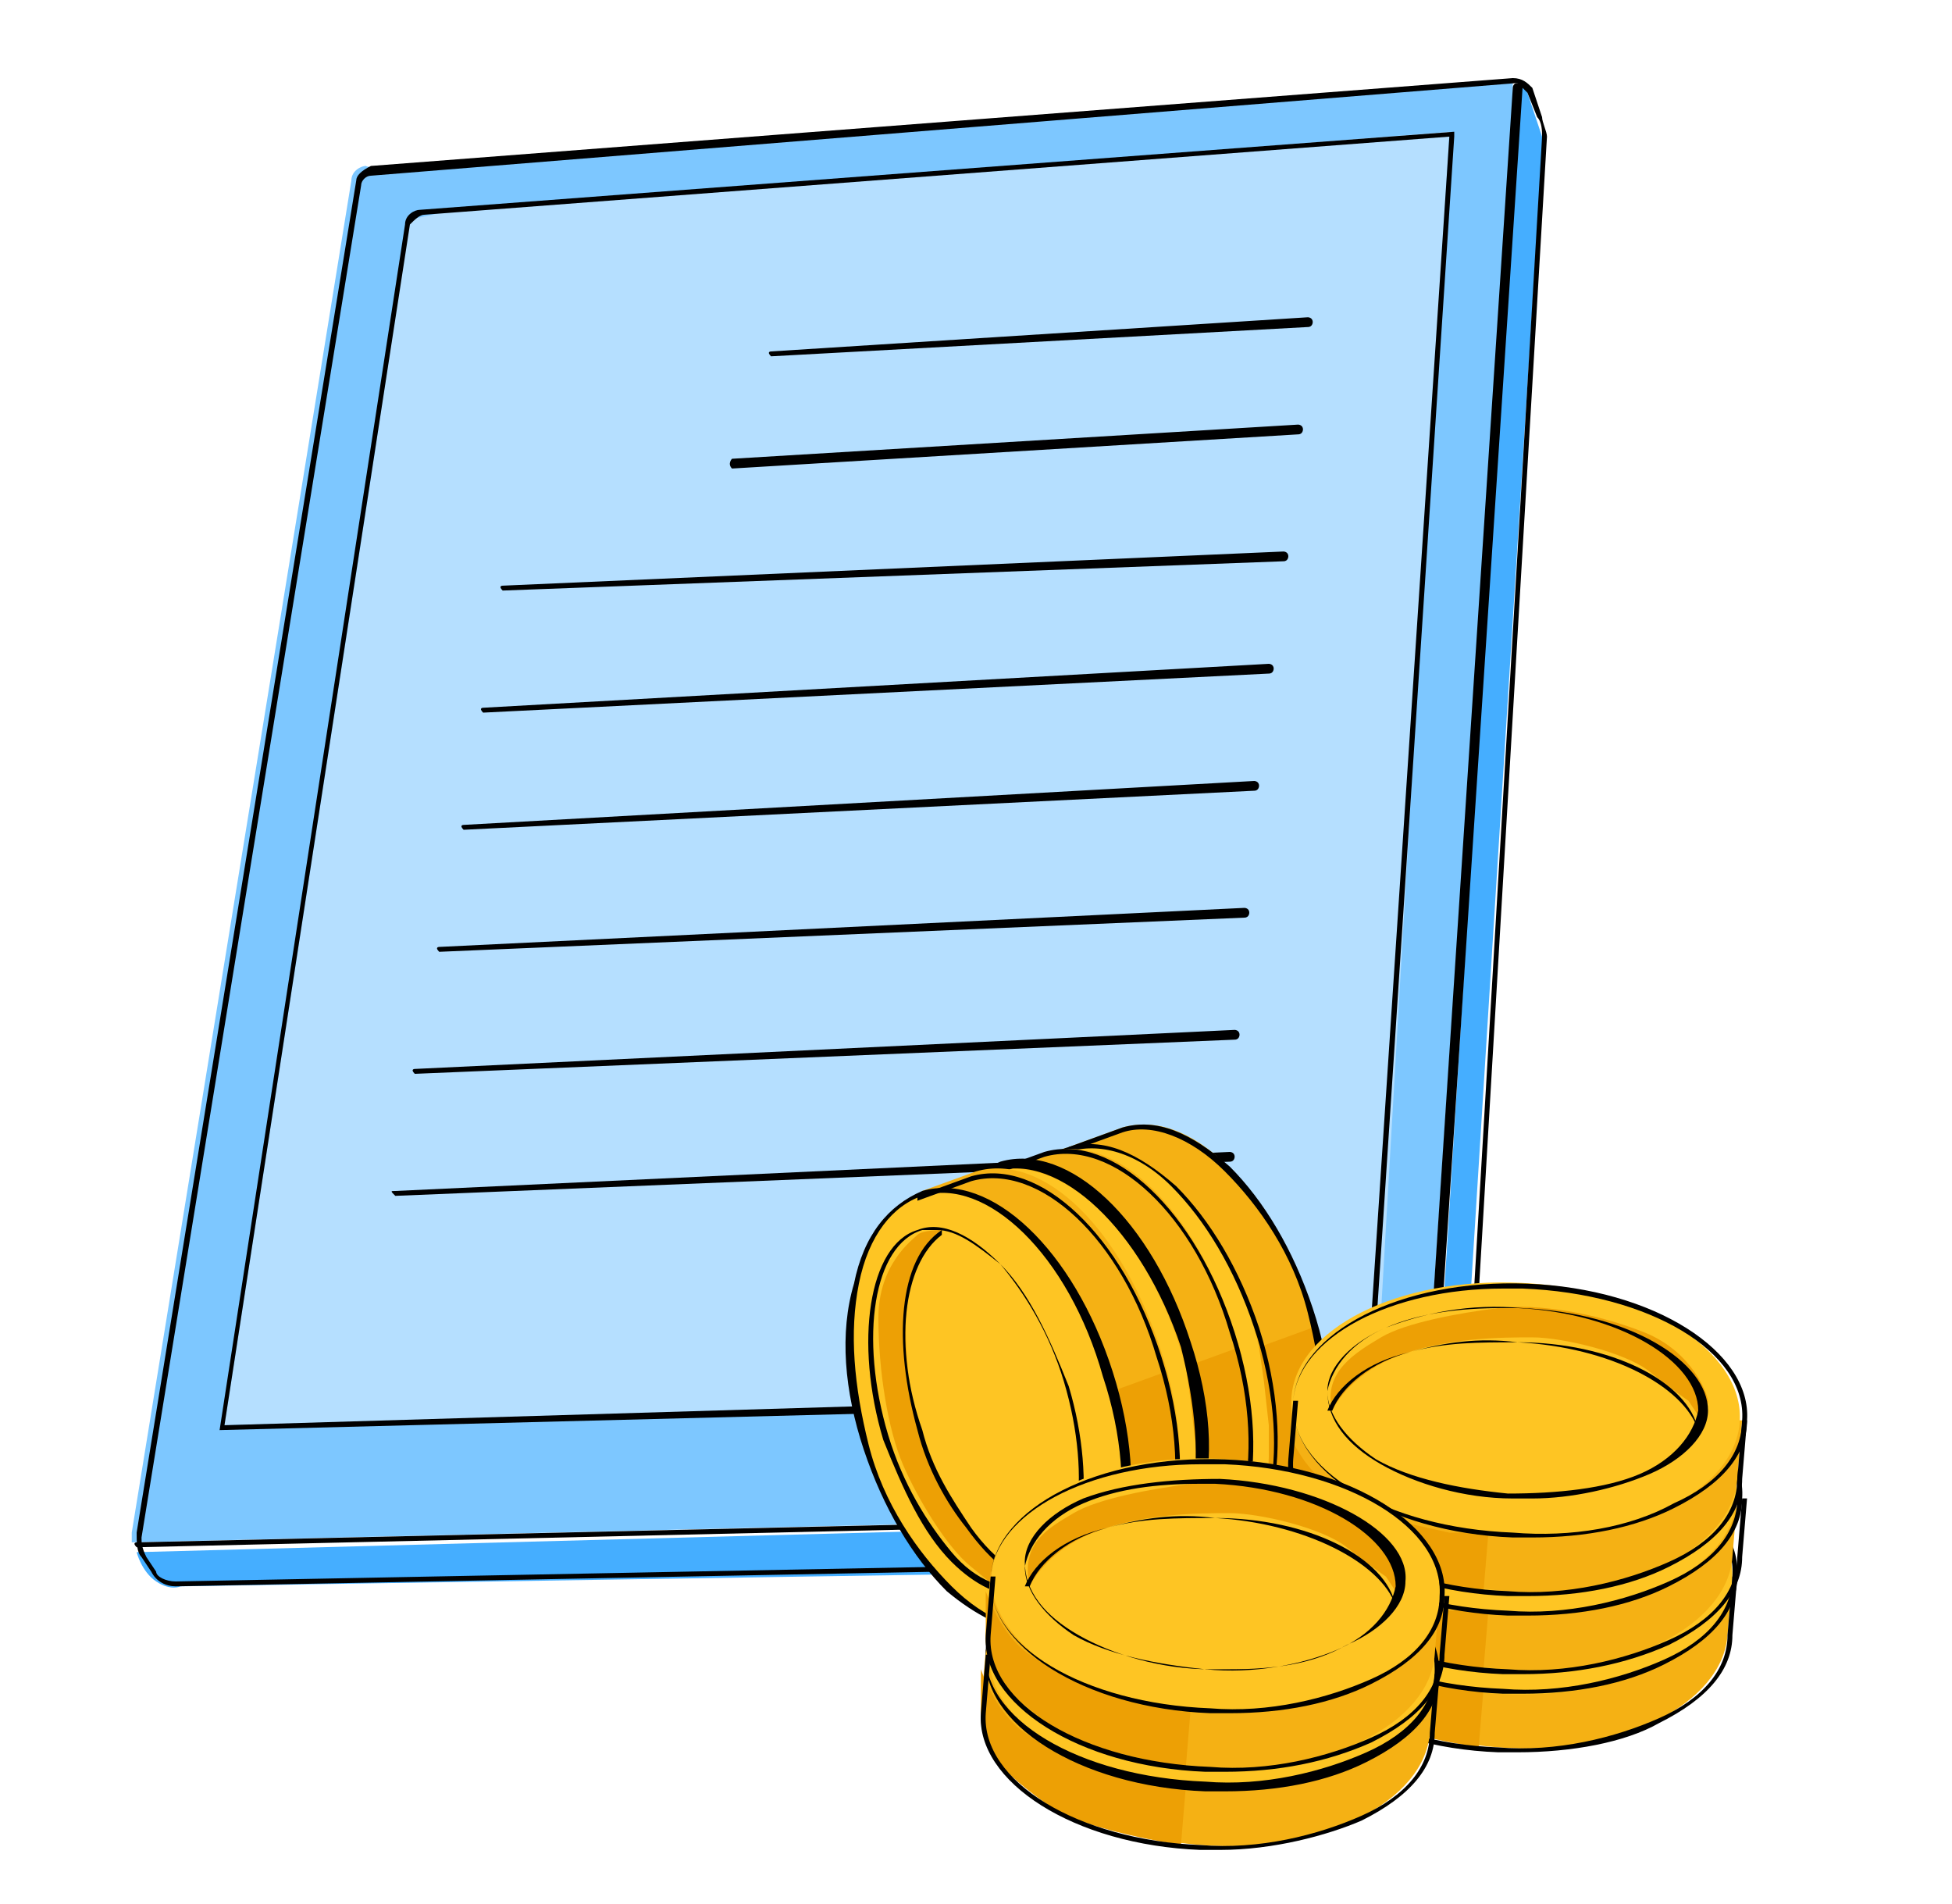 <svg width="40" height="39" viewBox="0 0 40 39" fill="none" xmlns="http://www.w3.org/2000/svg">
<path d="M9.6 3.399L31 1.699V2.199L29.1 30.699C29.1 30.699 29.1 30.999 28.7 30.999C28.3 30.999 2.7 31.599 2.7 31.599V31.399L6 11.099L7.2 3.699C7.2 3.499 7.4 3.399 7.5 3.399C7.6 3.499 9.6 3.399 9.6 3.399Z" fill="#7DC7FF"/>
<path d="M9.3 4.299L29.7 2.699L28.2 28.599L4.6 29.199L7.6 9.799L8.4 4.499L9.3 4.299Z" fill="#B5DFFF"/>
<path d="M31.1 1.7C31.1 1.7 31.2 1.6 31.3 1.9C31.4 2.2 31.6 2.8 31.6 2.8V3.1L29.8 31.9C29.8 31.9 29.6 32.1 29.4 32.1C29.2 32.1 3.7 32.5 3.7 32.5C3.7 32.5 3.5 32.6 3.2 32.4C2.9 32.2 2.8 31.8 2.8 31.8L29 31.1C29 31.1 29.2 31.1 29.3 30.7C29.4 30.3 31.1 1.7 31.1 1.7Z" fill="#45AEFF"/>
<path d="M3.6 32.5C3.4 32.5 3.2 32.4 3.1 32.2L2.9 31.9C2.8 31.8 2.8 31.6 2.8 31.4L7.3 3.7C7.3 3.6 7.4 3.5 7.6 3.4L31 1.6C31.2 1.6 31.3 1.7 31.4 1.8L31.6 2.4C31.6 2.5 31.7 2.7 31.7 2.8L30 31.6C30 31.8 29.8 32 29.6 32L3.6 32.5ZM31.1 1.7L7.6 3.6C7.5 3.6 7.4 3.7 7.4 3.8L2.9 31.5C2.9 31.6 2.9 31.7 3 31.9L3.2 32.2C3.2 32.3 3.4 32.4 3.6 32.4L29.6 31.9C29.7 31.9 29.9 31.8 29.9 31.6L31.6 2.8C31.6 2.7 31.6 2.5 31.5 2.4L31.3 1.9C31.2 1.8 31.2 1.8 31.1 1.7Z" fill="black"/>
<path d="M2.8 31.699C2.7 31.599 2.8 31.599 2.8 31.599L28.8 30.999C29 30.999 29.1 30.899 29.1 30.699L31 1.799C31 1.799 31 1.699 31.1 1.699C31.1 1.699 31.2 1.699 31.2 1.799L29.3 30.699C29.3 30.899 29.1 31.099 28.9 31.099L2.8 31.699Z" fill="black"/>
<path d="M4.5 29.299L8.3 4.599C8.3 4.399 8.5 4.299 8.6 4.299L29.8 2.699V2.799L28.1 28.699H28L4.5 29.299ZM29.7 2.799L8.7 4.399C8.6 4.399 8.5 4.499 8.4 4.599L4.6 29.199L28 28.499L29.7 2.799Z" fill="black"/>
<path d="M15 9.599C14.9 9.499 15 9.399 15 9.399L26.6 8.699C26.6 8.699 26.7 8.699 26.7 8.799C26.7 8.799 26.7 8.899 26.6 8.899L15 9.599Z" fill="black"/>
<path d="M15.8 7.3C15.7 7.2 15.8 7.2 15.8 7.2L26.8 6.5C26.8 6.5 26.9 6.5 26.9 6.6C26.9 6.6 26.9 6.7 26.8 6.7L15.8 7.3Z" fill="black"/>
<path d="M10.3 12.099C10.2 11.999 10.3 11.999 10.3 11.999L26.3 11.299C26.3 11.299 26.4 11.299 26.4 11.399C26.4 11.399 26.4 11.499 26.3 11.499L10.3 12.099Z" fill="black"/>
<path d="M9.9 14.6C9.8 14.5 9.9 14.5 9.9 14.5L26 13.6C26 13.6 26.1 13.6 26.1 13.7C26.1 13.7 26.1 13.8 26 13.8L9.9 14.6Z" fill="black"/>
<path d="M9.5 17C9.4 16.9 9.5 16.9 9.5 16.9L25.7 16C25.7 16 25.8 16 25.8 16.1C25.8 16.1 25.8 16.2 25.7 16.2L9.5 17Z" fill="black"/>
<path d="M9 19.5C8.9 19.4 9 19.4 9 19.4L25.5 18.6C25.5 18.6 25.6 18.6 25.6 18.7C25.6 18.7 25.6 18.8 25.5 18.8L9 19.5Z" fill="black"/>
<path d="M8.5 22C8.4 21.9 8.5 21.9 8.5 21.9L25.3 21.1C25.3 21.1 25.4 21.1 25.4 21.2C25.4 21.2 25.4 21.3 25.3 21.3L8.5 22Z" fill="black"/>
<path d="M8.1 24.5C8 24.4 8 24.4 8.1 24.4L25.2 23.6C25.2 23.6 25.3 23.6 25.3 23.7C25.3 23.7 25.3 23.8 25.2 23.8L8.1 24.5Z" fill="black"/>
<path d="M21.9 23.5L23 23.1C24.4 22.7 26 24.3 26.8 26.8C27.6 29.3 27.1 31.6 25.7 32L24.6 32.4" fill="#F5B114"/>
<path d="M24.548 32.313C25.92 31.889 26.425 29.578 25.675 27.15C24.926 24.723 23.206 23.099 21.834 23.522C20.462 23.946 19.957 26.257 20.707 28.684C21.456 31.112 23.176 32.736 24.548 32.313Z" fill="#FEC523"/>
<path d="M24.5 31.499C24.5 31.499 23.8 31.399 23.1 30.699C22.4 29.999 22 28.799 21.8 28.199C21.6 27.599 21.5 26.299 21.6 25.699C21.7 25.099 21.9 24.799 21.9 24.799L22.1 24.499L22.3 24.299C22.3 24.299 21.9 24.299 21.8 24.399C21.7 24.499 21 24.999 21 26.099C21 27.199 21.2 28.399 21.5 29.099C21.8 29.799 22.4 30.799 22.9 31.199C23.4 31.599 23.8 31.999 24.5 31.499Z" fill="#EDA005"/>
<path d="M25.8 27.599L26.9 27.199C26.9 27.199 27.3 29.199 27.1 30.099C26.9 30.999 26.7 31.299 26.4 31.599C26.1 31.899 25.9 31.999 25.9 31.999L24.9 32.299C24.9 32.299 25.6 31.699 25.8 30.999C26 30.299 26 30.099 26 30.099V29.199L25.9 28.299L25.8 27.599Z" fill="#EDA005"/>
<path d="M24.2 32.5C22.9 32.5 21.5 30.9 20.8 28.7C20 26.2 20.5 23.9 21.9 23.5C22.6 23.3 23.3 23.6 24.1 24.3C24.8 25 25.4 26 25.8 27.2C26.6 29.7 26.1 32 24.7 32.4C24.5 32.4 24.3 32.5 24.2 32.5ZM21.9 23.6C20.6 24 20.1 26.3 20.9 28.7C21.6 31.1 23.3 32.7 24.7 32.3C26.1 31.9 26.5 29.6 25.7 27.2C25.3 26 24.7 25 24 24.3C23.3 23.6 22.5 23.4 21.9 23.6Z" fill="black"/>
<path d="M24.6 32.4L25.7 32C26.3 31.8 26.8 31.2 27 30.2C27.2 29.2 27.1 28.1 26.8 26.9C26.5 25.7 25.8 24.7 25.1 24C24.4 23.3 23.6 23 23 23.2L21.9 23.6V23.5L23 23.1C23.7 22.9 24.4 23.2 25.2 23.9C25.9 24.6 26.5 25.6 26.9 26.8C27.3 28 27.4 29.2 27.1 30.2C26.9 31.2 26.4 31.8 25.7 32.1L24.6 32.4Z" fill="black"/>
<path d="M23.9 31.8C23.5 31.8 23 31.6 22.5 31.1C21.9 30.5 21.5 29.6 21.1 28.6C20.5 26.6 20.8 24.6 21.8 24.3C22.8 24 24.2 25.4 24.8 27.4C25.4 29.4 25.1 31.4 24.1 31.7C24.1 31.7 24 31.8 23.9 31.8ZM22.2 24.3C22.1 24.3 22 24.3 21.9 24.3C20.9 24.6 20.6 26.5 21.2 28.5C21.5 29.5 22 30.3 22.5 30.9C23 31.5 23.6 31.7 24.1 31.6C25.1 31.3 25.4 29.4 24.8 27.4C24.3 25.6 23.1 24.3 22.2 24.3Z" fill="black"/>
<path d="M24.5 31.499C23.9 31.499 23.3 30.999 22.8 30.299C22.4 29.799 22 29.099 21.8 28.299C21.3 26.499 21.4 24.799 22.3 24.199V24.299C21.5 24.899 21.3 26.599 21.9 28.299C22.1 29.099 22.5 29.699 22.9 30.299C23.4 30.999 24 31.399 24.5 31.399V31.499Z" fill="black"/>
<path d="M20.4 24L21.5 23.6C22.9 23.2 24.5 24.8 25.3 27.3C26.1 29.8 25.6 32.1 24.2 32.5L23.1 32.8" fill="#F5B114"/>
<path d="M23.065 32.809C24.437 32.385 24.942 30.074 24.192 27.646C23.443 25.219 21.723 23.595 20.351 24.018C18.979 24.442 18.474 26.753 19.224 29.18C19.973 31.608 21.693 33.232 23.065 32.809Z" fill="#FEC523"/>
<path d="M23 31.899C23 31.899 22.3 31.799 21.6 31.099C20.9 30.399 20.5 29.199 20.3 28.599C20.1 27.999 20 26.699 20.1 26.099C20.2 25.499 20.4 25.199 20.4 25.199L20.6 24.899L20.8 24.699C20.8 24.699 20.4 24.699 20.3 24.799C20.2 24.899 19.5 25.399 19.5 26.499C19.5 27.599 19.7 28.799 20 29.499C20.3 30.199 20.9 31.199 21.4 31.599C21.9 31.999 22.3 32.399 23 31.899Z" fill="#EDA005"/>
<path d="M24.3 28L25.4 27.6C25.4 27.6 25.8 29.6 25.6 30.5C25.4 31.4 25.2 31.7 24.9 32C24.6 32.3 24.4 32.4 24.4 32.4L23.4 32.7C23.4 32.7 24.1 32.1 24.3 31.4C24.5 30.7 24.5 30.5 24.5 30.5V29.6L24.4 28.7L24.3 28Z" fill="#EDA005"/>
<path d="M22.7 32.899C21.4 32.899 20 31.299 19.3 29.099C18.9 27.899 18.8 26.699 19.1 25.699C19.3 24.699 19.8 24.099 20.5 23.799C21.9 23.399 23.6 24.999 24.4 27.499C24.8 28.699 24.9 29.899 24.6 30.899C24.4 31.899 23.9 32.599 23.2 32.799C23 32.899 22.8 32.899 22.7 32.899ZM20.4 23.999C19.8 24.199 19.3 24.799 19.1 25.799C18.9 26.799 19 27.899 19.3 29.099C20 31.499 21.7 33.099 23.1 32.699C23.7 32.499 24.2 31.899 24.4 30.899C24.6 29.899 24.5 28.799 24.2 27.599C23.4 25.199 21.7 23.599 20.4 23.999Z" fill="black"/>
<path d="M23.1 32.8L24.2 32.4C25.5 32 26 29.7 25.2 27.3C24.5 24.9 22.8 23.3 21.4 23.7L20.3 24.1V24L21.4 23.6C22.8 23.2 24.5 24.8 25.3 27.3C26.1 29.8 25.6 32.1 24.2 32.5L23.1 32.8Z" fill="black"/>
<path d="M22.4 32.2C21.4 32.2 20.3 30.9 19.7 29C19.1 27 19.4 25 20.4 24.7C20.9 24.5 21.5 24.8 22.1 25.4C22.7 26 23.1 26.9 23.5 27.9C24.1 29.9 23.8 31.9 22.8 32.2C22.6 32.2 22.5 32.2 22.4 32.2ZM20.7 24.8C20.6 24.8 20.5 24.8 20.4 24.8C19.4 25.1 19.1 27 19.7 29C20.3 31 21.6 32.4 22.6 32.1C23.6 31.8 23.9 29.9 23.3 27.9C23 26.9 22.5 26.1 22 25.5C21.6 25 21.1 24.8 20.7 24.8Z" fill="black"/>
<path d="M23 31.999C22.4 31.999 21.8 31.499 21.3 30.799C20.9 30.299 20.5 29.599 20.3 28.799C19.8 26.999 19.9 25.299 20.8 24.699V24.799C20 25.399 19.8 27.099 20.4 28.799C20.6 29.599 21 30.199 21.4 30.799C21.9 31.499 22.5 31.899 23 31.899V31.999Z" fill="black"/>
<path d="M18.9 24.399L20 23.999C21.4 23.599 23 25.199 23.8 27.699C24.6 30.199 24.1 32.399 22.7 32.899L21.6 33.199" fill="#F5B114"/>
<path d="M21.568 33.297C22.94 32.873 23.445 30.562 22.695 28.135C21.946 25.707 20.226 24.083 18.854 24.506C17.482 24.93 16.977 27.241 17.727 29.669C18.476 32.096 20.196 33.721 21.568 33.297Z" fill="#FEC523"/>
<path d="M21.5 32.399C21.5 32.399 20.8 32.299 20.1 31.599C19.4 30.899 19 29.699 18.8 29.099C18.6 28.499 18.5 27.199 18.6 26.599C18.7 25.999 18.9 25.699 18.9 25.699L19.1 25.399L19.3 25.199C19.3 25.199 18.9 25.199 18.8 25.299C18.7 25.399 18 25.899 18 26.999C18 28.099 18.2 29.299 18.5 29.999C18.8 30.699 19.4 31.699 19.9 32.099C20.4 32.499 20.7 32.899 21.5 32.399Z" fill="#EDA005"/>
<path d="M22.8 28.5L23.9 28.1C23.9 28.1 24.3 30.1 24.1 31C23.9 31.9 23.7 32.2 23.4 32.5C23.1 32.8 22.9 32.9 22.9 32.9L21.9 33.2C21.9 33.2 22.6 32.6 22.8 31.9C23 31.2 23 31 23 31V30.1L22.9 29.2L22.8 28.5Z" fill="#EDA005"/>
<path d="M21.1 33.399C20.6 33.399 20 33.099 19.4 32.599C18.7 31.899 18.1 30.899 17.7 29.699C17.3 28.499 17.2 27.299 17.5 26.299C17.7 25.299 18.2 24.699 18.9 24.399C20.3 23.999 22 25.599 22.8 28.099C23.6 30.599 23.1 32.899 21.7 33.299C21.4 33.399 21.3 33.399 21.1 33.399ZM18.9 24.499C18.3 24.699 17.8 25.299 17.6 26.299C17.4 27.299 17.5 28.399 17.8 29.599C18.1 30.799 18.8 31.799 19.5 32.499C20.2 33.199 21 33.499 21.6 33.299C22.9 32.899 23.4 30.599 22.6 28.199C21.9 25.699 20.2 24.099 18.9 24.499Z" fill="black"/>
<path d="M21.6 33.3L22.7 32.9C24 32.5 24.5 30.2 23.7 27.8C23 25.4 21.3 23.8 19.9 24.2L18.8 24.6V24.5L19.9 24.1C21.3 23.7 23 25.3 23.8 27.8C24.6 30.3 24.1 32.6 22.7 33L21.6 33.3Z" fill="black"/>
<path d="M20.9 32.7C20.5 32.7 20 32.5 19.5 32C18.9 31.4 18.5 30.5 18.1 29.5C17.5 27.5 17.8 25.5 18.8 25.2C19.3 25 19.9 25.3 20.5 25.9C21.1 26.5 21.5 27.4 21.9 28.4C22.5 30.4 22.2 32.4 21.2 32.7C21 32.7 20.9 32.7 20.9 32.7ZM19.2 25.2C19.1 25.2 19 25.2 18.9 25.2C17.9 25.5 17.6 27.4 18.2 29.4C18.5 30.4 19 31.2 19.5 31.8C20 32.4 20.6 32.6 21.1 32.5C22.1 32.2 22.4 30.3 21.8 28.3C21.5 27.3 21 26.5 20.5 25.9C20 25.5 19.6 25.2 19.2 25.2Z" fill="black"/>
<path d="M21.5 32.499C20.9 32.499 20.3 31.999 19.8 31.299C19.4 30.799 19 30.099 18.8 29.299C18.3 27.499 18.4 25.799 19.3 25.199V25.299C18.5 25.899 18.3 27.599 18.9 29.299C19.1 30.099 19.5 30.699 19.9 31.299C20.4 31.999 21 32.399 21.5 32.399V32.499Z" fill="black"/>
<path d="M35.5 32.299L35.4 33.499C35.3 34.899 33.2 35.999 30.7 35.799C28.2 35.599 26.1 34.399 26.2 32.999L26.3 31.799" fill="#F5B114"/>
<path d="M35.497 32.329C35.565 30.895 33.564 29.634 31.026 29.513C28.488 29.392 26.375 30.457 26.307 31.891C26.239 33.325 28.241 34.586 30.778 34.707C33.316 34.828 35.428 33.764 35.497 32.329Z" fill="#FEC523"/>
<path d="M27.1 32.1C27.1 32.1 27.4 31.4 28.4 31C29.4 30.6 30.6 30.6 31.2 30.6C31.8 30.6 33.1 30.9 33.6 31.3C34.1 31.7 34.4 31.9 34.4 31.9L34.6 32.2L34.7 32.4C34.7 32.4 34.8 32 34.8 31.9C34.8 31.8 34.5 30.9 33.5 30.5C32.5 30.1 31.3 29.9 30.5 30C29.7 30.1 28.6 30.3 28.1 30.6C27.6 30.9 26.9 31.2 27.1 32.1Z" fill="#EDA005"/>
<path d="M30.4 34.599L30.3 35.799C30.3 35.799 28.3 35.499 27.6 34.999C26.9 34.499 26.6 34.199 26.4 33.899C26.2 33.599 26.2 33.199 26.2 33.199V32.199C26.2 32.199 26.5 33.099 27.1 33.499C27.7 33.899 27.9 33.999 27.9 33.999L28.7 34.299L29.6 34.499L30.4 34.599Z" fill="#EDA005"/>
<path d="M31.2 34.7C31.1 34.7 30.9 34.7 30.8 34.7C28.2 34.6 26.2 33.3 26.3 31.901C26.4 30.5 28.5 29.401 31.1 29.5C33.7 29.601 35.7 30.901 35.6 32.3C35.6 33.001 35.1 33.6 34.1 34.1C33.3 34.501 32.3 34.7 31.2 34.7ZM30.6 29.601C28.3 29.601 26.4 30.601 26.3 31.901C26.2 33.3 28.2 34.501 30.8 34.6C32 34.7 33.2 34.401 34.1 34.001C35 33.6 35.5 33.001 35.5 32.3C35.6 30.901 33.6 29.701 31 29.601C30.9 29.601 30.8 29.601 30.6 29.601Z" fill="black"/>
<path d="M31.1 35.9C31 35.9 30.8 35.9 30.7 35.9C28.1 35.8 26.1 34.5 26.2 33.1L26.3 31.9H26.4L26.3 33.1C26.2 34.5 28.2 35.7 30.7 35.8C31.9 35.9 33.1 35.6 34 35.2C34.9 34.8 35.4 34.2 35.4 33.5L35.5 32.3H35.6L35.5 33.5C35.5 34.2 35 34.8 34 35.3C33.3 35.7 32.2 35.9 31.1 35.9Z" fill="black"/>
<path d="M31.2 33.899C31.1 33.899 31 33.899 30.8 33.899C29.8 33.899 28.8 33.599 28.1 33.199C27.4 32.799 27 32.299 27 31.699C27 31.199 27.5 30.699 28.2 30.399C29 30.099 29.9 29.899 31 29.999C33.1 30.099 34.9 31.099 34.8 32.099C34.8 32.599 34.3 33.099 33.6 33.399C32.9 33.699 32.1 33.899 31.2 33.899ZM30.6 29.999C29.7 29.999 28.9 30.099 28.2 30.399C27.5 30.699 27.1 31.199 27 31.699C27 32.199 27.4 32.699 28 33.099C28.7 33.499 29.7 33.699 30.7 33.799C31.7 33.899 32.7 33.699 33.4 33.399C34.1 33.099 34.5 32.599 34.6 32.099C34.6 31.099 33 30.099 30.9 29.999C30.9 29.999 30.8 29.999 30.6 29.999Z" fill="black"/>
<path d="M34.6 32.499C34.3 31.599 32.8 30.799 30.9 30.699C30.1 30.699 29.4 30.699 28.7 30.899C27.9 31.099 27.3 31.599 27.1 32.099H27C27.2 31.599 27.8 31.099 28.7 30.899C29.4 30.699 30.1 30.599 30.9 30.699C32.8 30.699 34.4 31.499 34.6 32.499Z" fill="black"/>
<path d="M35.6 30.699L35.5 31.899C35.4 33.299 33.3 34.399 30.8 34.199C28.3 33.999 26.2 32.799 26.3 31.399L26.4 30.199" fill="#F5B114"/>
<path d="M35.591 30.689C35.659 29.254 33.657 27.994 31.12 27.872C28.582 27.752 26.469 28.816 26.401 30.25C26.332 31.685 28.334 32.946 30.872 33.067C33.41 33.188 35.522 32.123 35.591 30.689Z" fill="#FEC523"/>
<path d="M27.2 30.5C27.2 30.5 27.5 29.8 28.5 29.401C29.5 29 30.7 29 31.3 29C31.9 29 33.2 29.3 33.7 29.701C34.2 30.101 34.5 30.3 34.5 30.3L34.7 30.601L34.8 30.8C34.8 30.8 34.9 30.401 34.9 30.3C34.9 30.201 34.6 29.3 33.6 28.901C32.6 28.5 31.4 28.3 30.6 28.401C29.8 28.5 28.7 28.701 28.2 29C27.7 29.3 27 29.601 27.2 30.5Z" fill="#EDA005"/>
<path d="M30.5 32.999L30.4 34.199C30.4 34.199 28.4 33.899 27.7 33.399C27 32.899 26.7 32.599 26.5 32.299C26.3 31.999 26.3 31.699 26.3 31.699V30.699C26.3 30.699 26.6 31.599 27.2 31.999C27.8 32.399 28 32.499 28 32.499L28.8 32.799L29.7 32.999H30.5Z" fill="#EDA005"/>
<path d="M31.3 33.099C31.2 33.099 31 33.099 30.9 33.099C28.3 32.999 26.3 31.699 26.4 30.299C26.5 28.899 28.6 27.799 31.2 27.899C33.8 27.999 35.8 29.299 35.7 30.699C35.7 31.399 35.2 31.999 34.2 32.499C33.4 32.899 32.4 33.099 31.3 33.099ZM30.7 27.999C28.4 27.999 26.5 28.999 26.4 30.299C26.3 31.699 28.3 32.899 30.9 32.999C32.1 33.099 33.3 32.799 34.2 32.399C35.1 31.999 35.6 31.399 35.6 30.699C35.7 29.299 33.7 28.099 31.1 27.999C31 27.999 30.8 27.999 30.7 27.999Z" fill="black"/>
<path d="M31.2 34.299C31.1 34.299 30.9 34.299 30.8 34.299C28.2 34.199 26.2 32.899 26.3 31.499L26.4 30.299H26.5L26.4 31.499C26.3 32.899 28.3 34.099 30.9 34.199C32.1 34.299 33.3 33.999 34.2 33.599C35.1 33.199 35.6 32.599 35.6 31.899L35.7 30.699H35.8L35.7 31.899C35.7 32.599 35.2 33.199 34.2 33.699C33.3 34.099 32.3 34.299 31.2 34.299Z" fill="black"/>
<path d="M31.3 32.2C31.2 32.2 31.1 32.2 30.9 32.2C29.9 32.2 28.9 31.899 28.2 31.5C27.5 31.099 27.1 30.599 27.1 30C27.1 29.5 27.6 29 28.3 28.7C29.1 28.399 30 28.2 31.1 28.299C33.2 28.399 35 29.399 34.9 30.399C34.9 30.899 34.4 31.399 33.7 31.7C33 32.099 32.2 32.2 31.3 32.2ZM30.7 28.399C29.8 28.399 29 28.5 28.3 28.799C27.6 29.099 27.2 29.599 27.1 30.099C27.1 30.599 27.5 31.099 28.1 31.5C28.8 31.899 29.8 32.099 30.8 32.2C31.8 32.2 32.8 32.099 33.5 31.799C34.2 31.5 34.6 31 34.7 30.5C34.7 29.5 33.1 28.5 31 28.399C31 28.399 30.8 28.399 30.7 28.399Z" fill="black"/>
<path d="M34.7 30.9C34.4 30 32.9 29.2 31 29.1C30.2 29.1 29.5 29.1 28.8 29.3C28 29.5 27.4 30 27.2 30.5H27.1C27.3 30 27.9 29.5 28.8 29.3C29.5 29.1 30.2 29 31 29.1C32.9 29.1 34.5 29.9 34.7 30.9Z" fill="black"/>
<path d="M35.7 29.1L35.6 30.3C35.5 31.7 33.4 32.8 30.9 32.6C28.4 32.4 26.3 31.2 26.4 29.8L26.5 28.6" fill="#F5B114"/>
<path d="M35.652 29.099C35.721 27.665 33.719 26.404 31.181 26.283C28.643 26.162 26.531 27.226 26.462 28.661C26.394 30.095 28.396 31.356 30.933 31.477C33.471 31.598 35.584 30.533 35.652 29.099Z" fill="#FEC523"/>
<path d="M27.3 28.899C27.3 28.899 27.6 28.199 28.6 27.799C29.6 27.399 30.8 27.399 31.4 27.399C32 27.399 33.3 27.699 33.8 28.099C34.3 28.499 34.6 28.699 34.6 28.699L34.8 28.999L34.9 29.199C34.9 29.199 35 28.799 35 28.699C35 28.599 34.7 27.699 33.7 27.299C32.7 26.899 31.5 26.699 30.7 26.799C29.9 26.899 28.8 27.099 28.3 27.399C27.8 27.699 27.1 28.099 27.3 28.899Z" fill="#EDA005"/>
<path d="M30.5 31.4L30.4 32.6C30.4 32.6 28.4 32.3 27.7 31.8C27 31.3 26.7 31 26.5 30.7C26.3 30.4 26.3 30.1 26.3 30.1V29.1C26.3 29.1 26.6 30 27.2 30.4C27.8 30.8 28 30.9 28 30.9L28.8 31.2L29.7 31.4H30.5Z" fill="#EDA005"/>
<path d="M31.4 31.499C31.3 31.499 31.1 31.499 31 31.499C28.4 31.399 26.4 30.099 26.5 28.699C26.6 27.299 28.7 26.199 31.3 26.299C33.9 26.399 35.9 27.699 35.8 29.099C35.8 29.799 35.3 30.399 34.3 30.899C33.5 31.299 32.5 31.499 31.4 31.499ZM30.8 26.399C28.5 26.399 26.6 27.399 26.5 28.699C26.4 30.099 28.4 31.299 31 31.399C32.2 31.499 33.4 31.299 34.3 30.799C35.2 30.399 35.7 29.799 35.7 29.099C35.8 27.699 33.8 26.499 31.2 26.399C31.1 26.399 30.9 26.399 30.8 26.399Z" fill="black"/>
<path d="M31.3 32.699C31.2 32.699 31 32.699 30.9 32.699C28.3 32.599 26.3 31.299 26.4 29.899L26.5 28.699H26.6L26.5 29.899C26.4 31.299 28.4 32.499 30.9 32.599C32.1 32.699 33.3 32.399 34.2 31.999C35.1 31.599 35.6 30.999 35.6 30.299L35.7 29.099H35.8L35.7 30.299C35.7 30.999 35.2 31.599 34.2 32.099C33.4 32.499 32.4 32.699 31.3 32.699Z" fill="black"/>
<path d="M31.4 30.7C31.3 30.7 31.2 30.7 31 30.7C30 30.7 29 30.399 28.3 30C27.6 29.599 27.2 29.099 27.2 28.5C27.2 28 27.7 27.5 28.4 27.2C29.2 26.899 30.1 26.7 31.2 26.799C33.4 26.899 35 27.899 35 28.899C35 29.399 34.5 29.899 33.8 30.2C33.1 30.499 32.2 30.7 31.4 30.7ZM30.8 26.799C29.9 26.799 29.1 26.899 28.4 27.2C27.7 27.5 27.3 28 27.2 28.5C27.2 29 27.6 29.5 28.2 29.899C28.9 30.299 29.9 30.5 30.9 30.599C31.9 30.599 32.9 30.499 33.6 30.2C34.3 29.899 34.7 29.399 34.8 28.899C34.8 27.899 33.2 26.899 31.1 26.799C31 26.799 30.9 26.799 30.8 26.799Z" fill="black"/>
<path d="M34.8 29.3C34.5 28.4 33 27.6 31.1 27.5C30.3 27.5 29.6 27.5 28.9 27.7C28.1 27.9 27.5 28.4 27.3 28.9H27.2C27.4 28.4 28 27.9 28.9 27.7C29.6 27.5 30.3 27.4 31.1 27.5C33 27.5 34.6 28.3 34.8 29.3Z" fill="black"/>
<path d="M29.4 34.299L29.3 35.499C29.2 36.899 27.1 37.999 24.6 37.799C22.1 37.599 20 36.399 20.1 34.999L20.2 33.799" fill="#F5B114"/>
<path d="M29.458 34.286C29.526 32.852 27.524 31.591 24.987 31.47C22.449 31.349 20.336 32.414 20.268 33.848C20.2 35.282 22.201 36.543 24.739 36.664C27.277 36.785 29.39 35.721 29.458 34.286Z" fill="#FEC523"/>
<path d="M21 34.1C21 34.1 21.3 33.4 22.3 33C23.3 32.6 24.5 32.6 25.1 32.6C25.7 32.6 27 32.9 27.5 33.3C28 33.7 28.3 33.9 28.3 33.9L28.5 34.2L28.6 34.4C28.6 34.4 28.7 34 28.7 33.9C28.7 33.8 28.4 32.9 27.3 32.5C26.2 32.1 25.1 31.9 24.3 32C23.5 32.1 22.4 32.3 21.9 32.6C21.4 32.9 20.8 33.2 21 34.1Z" fill="#EDA005"/>
<path d="M24.3 36.599L24.2 37.799C24.2 37.799 22.2 37.499 21.5 36.999C20.8 36.499 20.5 36.199 20.3 35.899C20.1 35.599 20.1 35.199 20.1 35.199V34.199C20.1 34.199 20.4 35.099 21 35.499C21.6 35.899 21.8 35.999 21.8 35.999L22.6 36.299L23.5 36.499L24.3 36.599Z" fill="#EDA005"/>
<path d="M25.1 36.7C25 36.7 24.8 36.7 24.7 36.7C22.1 36.6 20.1 35.3 20.2 33.901C20.3 32.501 22.4 31.401 25 31.5C26.2 31.601 27.4 31.901 28.2 32.401C29.1 32.901 29.5 33.6 29.5 34.3C29.5 35.001 29 35.6 28 36.1C27.2 36.501 26.2 36.7 25.1 36.7ZM24.5 31.5C22.2 31.5 20.3 32.501 20.2 33.8C20.1 35.2 22.1 36.401 24.7 36.501C25.9 36.6 27.1 36.3 28 35.901C28.9 35.501 29.4 34.901 29.4 34.2C29.4 33.501 29 32.901 28.2 32.401C27.4 31.901 26.2 31.601 25 31.5C24.8 31.5 24.7 31.5 24.5 31.5Z" fill="black"/>
<path d="M25 37.9C24.9 37.9 24.7 37.9 24.6 37.9C22 37.8 20 36.5 20.1 35.1L20.2 33.9H20.3L20.2 35.1C20.1 36.5 22.1 37.7 24.6 37.8C25.8 37.9 27 37.6 27.9 37.2C28.8 36.8 29.3 36.2 29.3 35.5L29.4 34.3H29.5L29.4 35.5C29.4 36.2 28.9 36.8 27.9 37.3C27.2 37.6 26.1 37.9 25 37.9Z" fill="black"/>
<path d="M25.1 35.799C25 35.799 24.9 35.799 24.7 35.799C22.6 35.699 20.8 34.699 20.9 33.599C20.9 33.099 21.4 32.599 22.1 32.299C22.9 31.999 23.8 31.799 24.9 31.899C27 31.999 28.8 32.999 28.7 33.999C28.7 34.499 28.2 34.999 27.5 35.299C26.8 35.699 26 35.799 25.1 35.799ZM24.5 31.999C23.6 31.999 22.8 32.099 22.1 32.399C21.4 32.699 21 33.199 20.9 33.699C20.9 34.699 22.5 35.699 24.6 35.799C25.6 35.799 26.6 35.699 27.3 35.399C28 35.099 28.4 34.599 28.5 34.099C28.5 33.099 26.9 32.099 24.8 31.999C24.8 31.999 24.7 31.999 24.5 31.999Z" fill="black"/>
<path d="M28.5 34.4C28.2 33.5 26.6 32.7 24.8 32.6C24 32.6 23.3 32.6 22.6 32.8C21.8 33 21.2 33.5 21 34H20.9C21.1 33.5 21.7 33 22.6 32.8C23.3 32.6 24 32.5 24.8 32.6C26.7 32.7 28.3 33.4 28.5 34.4Z" fill="black"/>
<path d="M29.5 32.699L29.4 33.899C29.3 35.299 27.2 36.399 24.7 36.199C22.2 35.999 20.1 34.799 20.2 33.399L20.3 32.199" fill="#F5B114"/>
<path d="M29.509 32.704C29.577 31.27 27.576 30.009 25.038 29.888C22.5 29.767 20.387 30.832 20.319 32.266C20.251 33.7 22.252 34.961 24.79 35.082C27.328 35.203 29.441 34.139 29.509 32.704Z" fill="#FEC523"/>
<path d="M21.1 32.501C21.1 32.501 21.4 31.8 22.4 31.401C23.4 31 24.6 31 25.2 31C25.8 31 27.1 31.3 27.6 31.701C28.1 32.1 28.4 32.3 28.4 32.3L28.6 32.6L28.7 32.8C28.7 32.8 28.8 32.401 28.8 32.3C28.8 32.2 28.5 31.3 27.4 30.901C26.3 30.5 25.2 30.3 24.4 30.401C23.6 30.5 22.5 30.701 22 31C21.5 31.3 20.9 31.601 21.1 32.501Z" fill="#EDA005"/>
<path d="M24.4 35L24.3 36.2C24.3 36.2 22.3 35.9 21.6 35.4C20.9 34.9 20.6 34.6 20.4 34.3C20.2 34 20.2 33.6 20.2 33.6V32.6C20.2 32.6 20.5 33.5 21.1 33.9C21.7 34.3 22 34.4 22 34.4L22.8 34.7L23.7 34.9L24.4 35Z" fill="#EDA005"/>
<path d="M25.2 35.099C25.1 35.099 24.9 35.099 24.8 35.099C22.2 34.999 20.2 33.699 20.3 32.299C20.4 30.899 22.5 29.799 25.1 29.899C27.7 29.999 29.7 31.299 29.6 32.699C29.6 33.399 29.1 33.999 28.1 34.499C27.3 34.899 26.3 35.099 25.2 35.099ZM24.6 29.999C22.3 29.999 20.4 30.999 20.3 32.299C20.2 33.699 22.2 34.899 24.8 34.999C26 35.099 27.2 34.799 28.1 34.399C29 33.999 29.5 33.399 29.5 32.699C29.6 31.299 27.6 30.099 25.1 29.999C24.9 29.999 24.8 29.999 24.6 29.999Z" fill="black"/>
<path d="M25.1 36.299C25 36.299 24.8 36.299 24.7 36.299C22.1 36.199 20.1 34.899 20.2 33.499L20.3 32.299H20.4L20.3 33.499C20.2 34.899 22.2 36.099 24.8 36.199C26 36.299 27.2 35.999 28.1 35.599C29 35.199 29.5 34.599 29.5 33.899L29.6 32.699H29.7L29.6 33.899C29.6 34.599 29.1 35.199 28.1 35.699C27.2 36.099 26.2 36.299 25.1 36.299Z" fill="black"/>
<path d="M25.2 34.199C25.1 34.199 25 34.199 24.8 34.199C23.8 34.199 22.8 33.899 22.1 33.499C21.4 33.099 21 32.599 21 31.999C21 31.499 21.5 30.999 22.2 30.699C23 30.399 24 30.299 25 30.299C27.1 30.399 28.9 31.399 28.8 32.399C28.8 32.899 28.3 33.399 27.6 33.699C26.9 34.099 26.1 34.199 25.2 34.199ZM24.6 30.399C23.7 30.399 22.9 30.499 22.2 30.799C21.5 31.099 21.1 31.599 21 32.099C21 32.599 21.4 33.099 22 33.499C22.7 33.899 23.7 34.099 24.7 34.199C25.7 34.299 26.7 34.099 27.4 33.799C28.1 33.499 28.5 32.999 28.6 32.499C28.6 31.499 27 30.499 24.9 30.399C24.9 30.399 24.8 30.399 24.6 30.399Z" fill="black"/>
<path d="M28.6 32.9C28.3 32 26.7 31.2 24.9 31.1C24.1 31.1 23.4 31.1 22.7 31.3C21.9 31.5 21.3 32 21.1 32.5H21C21.2 32 21.8 31.5 22.7 31.3C23.4 31.1 24.1 31 24.9 31.1C26.8 31.1 28.4 31.9 28.6 32.9Z" fill="black"/>
</svg>
